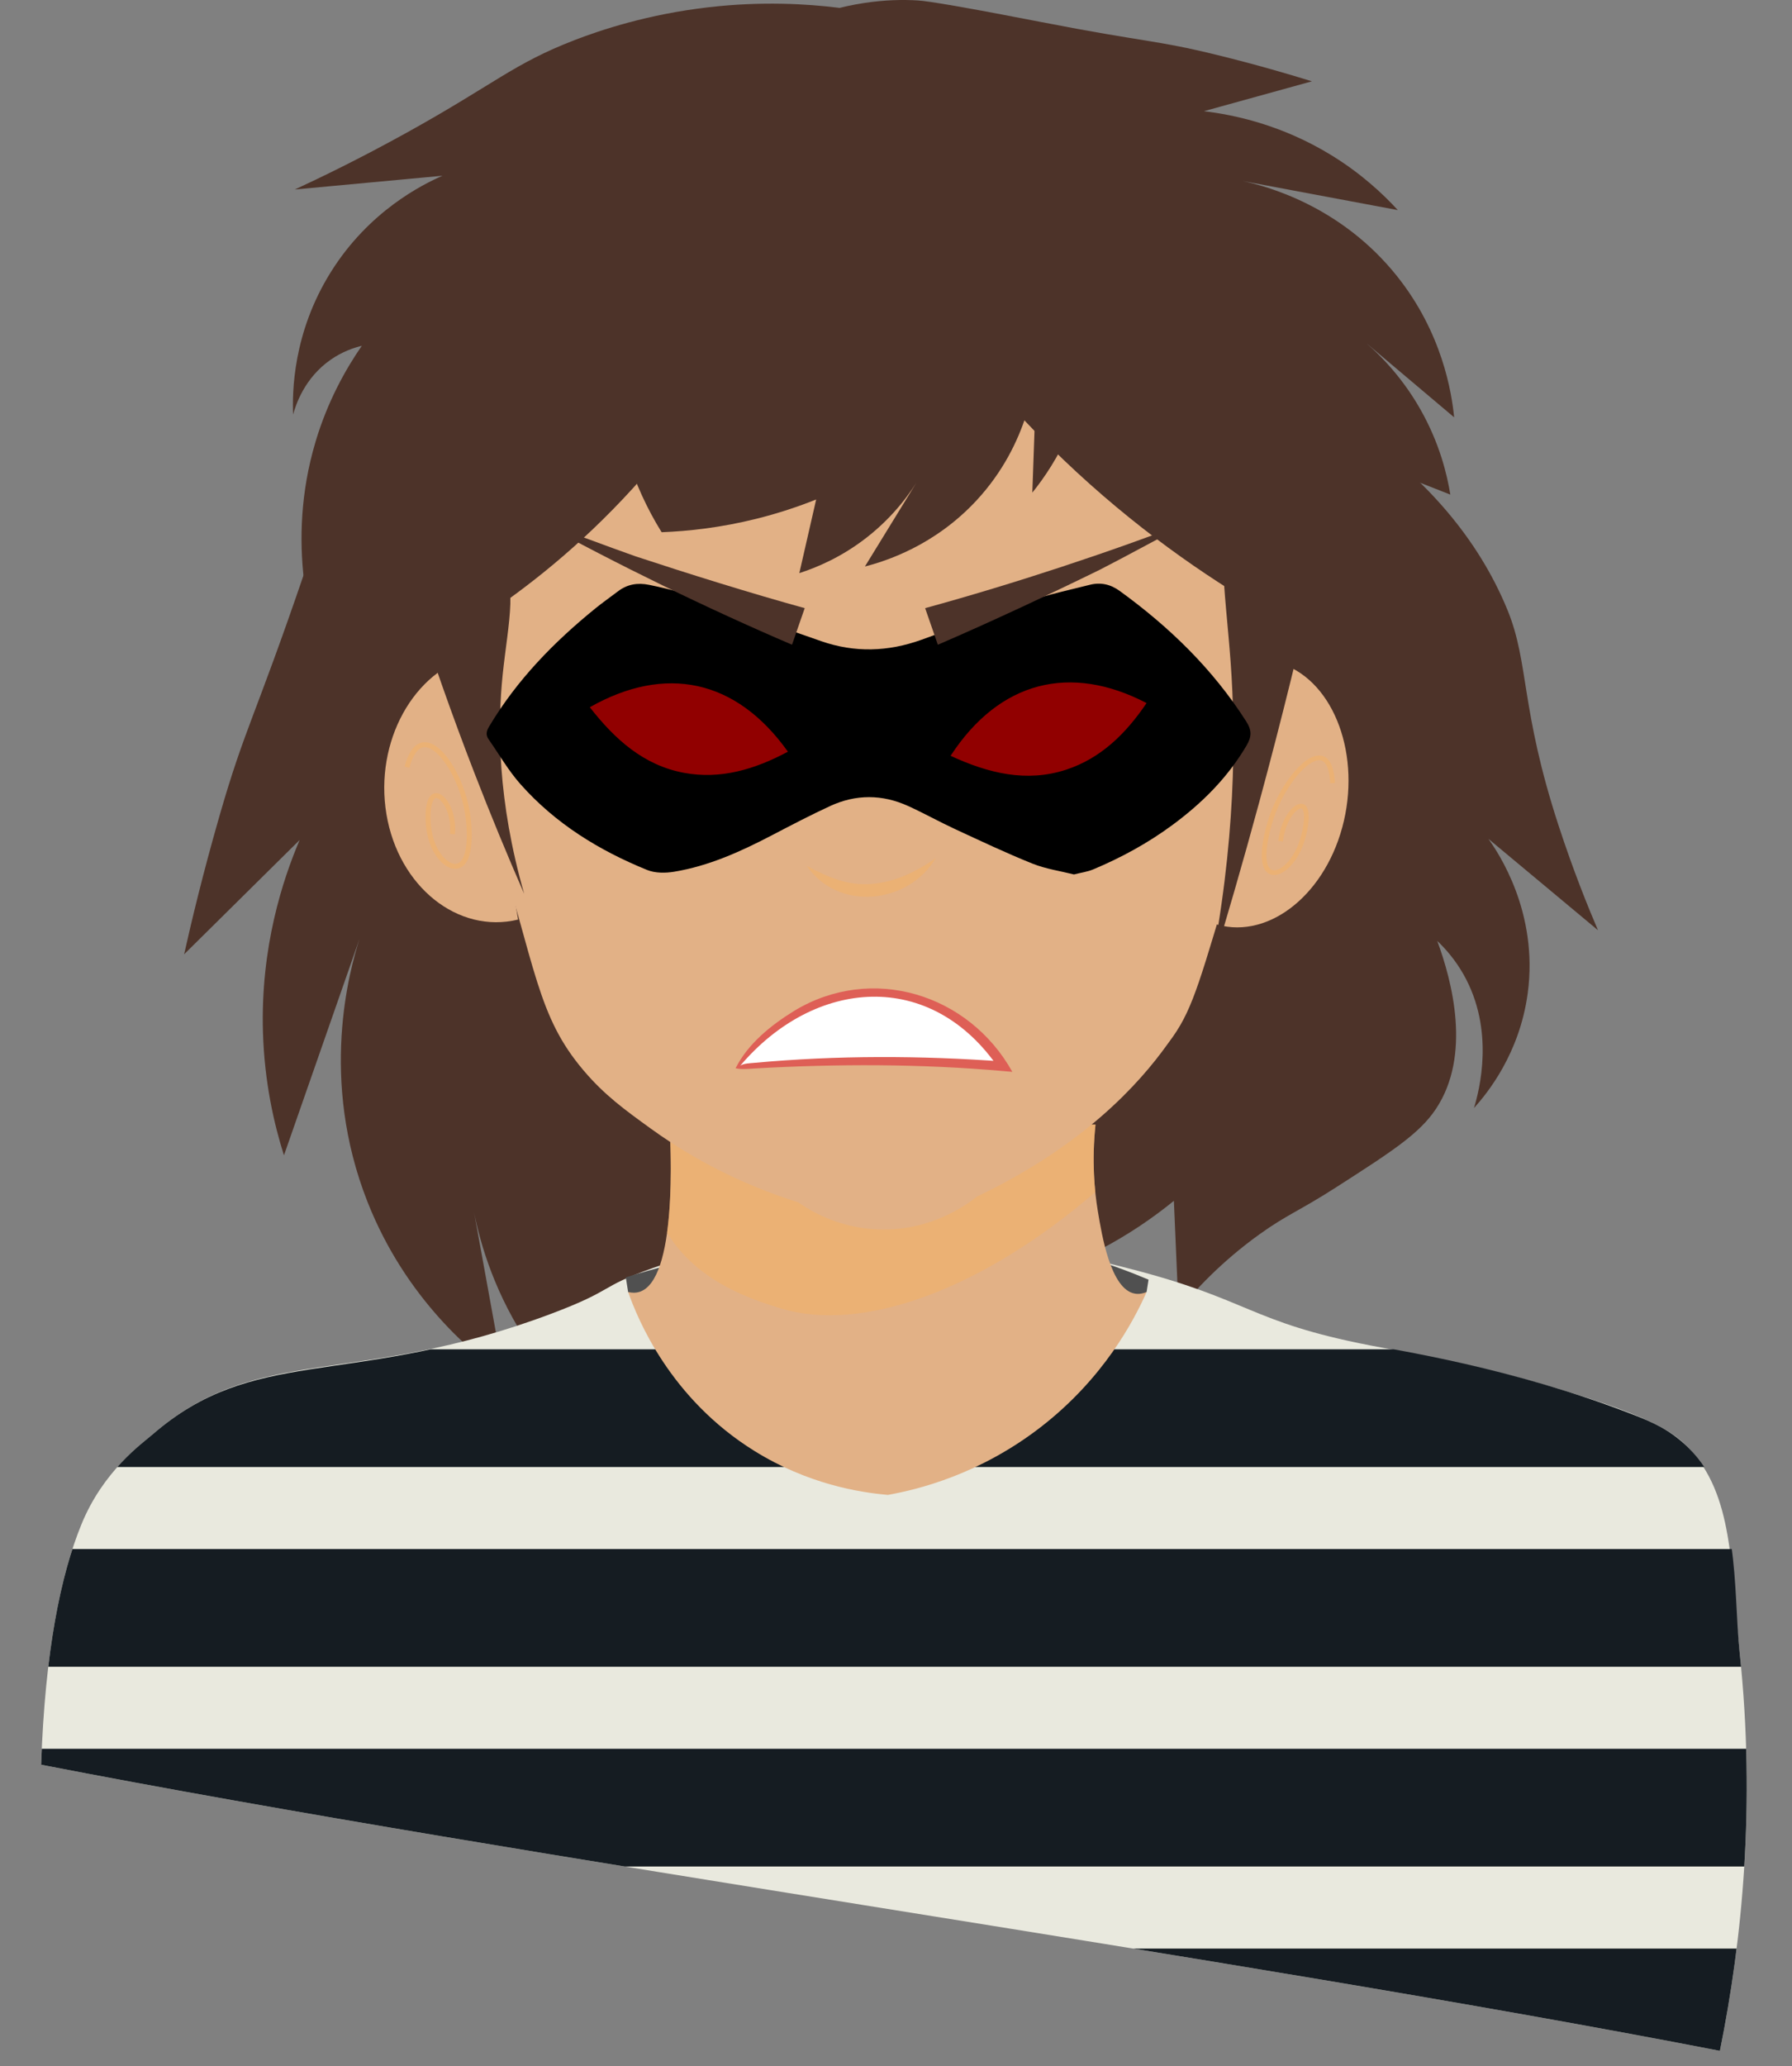 <?xml version="1.0" encoding="UTF-8"?>
<svg xmlns="http://www.w3.org/2000/svg" width="185.172" height="213.418" xmlns:xlink="http://www.w3.org/1999/xlink" viewBox="0 0 185.172 213.418">
  <rect x="0" y="0" width="185.172" height="213.418" fill="#808080" stroke="none"/>
  <defs>
    <style>
      .cls-1 {
        stroke-width: .513px;
      }

      .cls-1, .cls-2, .cls-3, .cls-4 {
        fill: none;
      }

      .cls-1, .cls-3, .cls-5, .cls-4, .cls-6 {
        mix-blend-mode: multiply;
      }

      .cls-1, .cls-3, .cls-4 {
        stroke-miterlimit: 10;
      }

      .cls-1, .cls-5, .cls-4, .cls-6 {
        opacity: .6;
      }

      .cls-1, .cls-4 {
        stroke: #f1b068;
      }

      .cls-7 {
        clip-path: url(#clippath);
      }

      .cls-2, .cls-8, .cls-9, .cls-10, .cls-11, .cls-12, .cls-5, .cls-13, .cls-14, .cls-15, .cls-16 {
        stroke-width: 0px;
      }

      .cls-8 {
        fill: #e2b186;
      }

      .cls-3 {
        stroke: #151c22;
        stroke-width: 12.155px;
      }

      .cls-9 {
        fill: #000;
      }

      .cls-10 {
        fill: #505050;
      }

      .cls-11 {
        fill: #910000;
      }

      .cls-12 {
        fill: #e9e9de;
      }

      .cls-5, .cls-16 {
        fill: #f1b068;
      }

      .cls-13 {
        fill: #de5f56;
      }

      .cls-17 {
        isolation: isolate;
      }

      .cls-14 {
        fill: #4d3329;
      }

      .cls-4 {
        stroke-width: .485px;
      }

      .cls-15 {
        fill: #fff;
      }
    </style>
    <clipPath id="clippath">
      <path class="cls-2" d="M67.393,130.992c20.461-6.839,38.924-2.525,49.155,0,13.667,3.373,11.585,5.455,23.403,7.642,4.685.867,16.252,2.619,28.73,7.452,1.994.772,3.891,1.577,5.774,3.434,5.476,5.401,4.591,14.419,5.307,21.168,1.672,15.764.259,29.795-2.042,41.139-50.76-9.851-122.71-19.701-173.469-29.552.404-11.718,2.01-19.557,4.158-24.817,2.267-5.553,6.248-8.337,7.406-9.34,10.342-8.953,19.811-4.973,38.921-11.613,7.784-2.704,5.794-3.219,12.657-5.513Z"/>
    </clipPath>
  </defs>
  <g class="cls-17">
    <g id="Layer_2" data-name="Layer 2">
      <g id="Layer_1-2" data-name="Layer 1">
        <g>
          <path class="cls-14" d="M125.89,36.304c7.994,3.835,23.584,11.315,29.887,26.713,2.248,5.492,1.315,10.145,5.281,22.273,1.518,4.643,3.026,8.366,4.066,10.791-3.775-3.147-7.551-6.294-11.326-9.441,1.01,1.408,5.197,7.577,4.064,15.959-.841,6.222-4.16,10.309-5.552,11.848.545-1.796,2.197-8.043-1.091-13.819-.815-1.432-1.779-2.564-2.705-3.446,1.548,4.206,3.542,11.814-.131,17.349-1.71,2.577-4.586,4.423-10.339,8.116-3.843,2.467-5.017,2.775-7.887,4.833-3.962,2.842-6.692,5.817-8.37,7.871-.162-3.773-.325-7.547-.487-11.32-2.069,1.684-4.683,3.515-7.877,5.164-6.037,3.118-11.664,4.309-15.628,4.792,4.837-8.434,15.769-30.15,13.684-59.177-1.556-21.658-9.66-37.66-14.622-45.901,13.332.77,23.263,4.626,29.034,7.395Z"/>
          <path class="cls-14" d="M37.907,41.347c-2.658,6.136-3.574,9.376-6.401,17.659-5.213,15.273-6.181,16.072-8.838,25.307-1.701,5.913-2.884,10.866-3.642,14.255,3.979-3.935,7.957-7.871,11.936-11.806-1.737,4.08-4.056,11.068-3.789,19.889.156,5.137,1.145,9.454,2.169,12.681,2.604-7.457,5.207-14.914,7.811-22.371-1.052,3.296-4.177,14.5.82,27.172,3.99,10.118,11.032,15.783,14.082,17.965-1.109-6.102-2.218-12.203-3.328-18.305.501,3.115,1.696,8.078,4.848,13.392,2.942,4.959,6.416,8.247,8.801,10.178.644-4.376,1.289-8.751,1.933-13.127,2.207,2.211,5.032,4.659,8.552,6.966,6.656,4.361,13.067,6.426,17.627,7.466,1.911-10.59,5.616-39.196-8.802-70.582-11.84-25.773-29.981-40.532-38.919-46.897-1.229,2.338-2.983,5.826-4.86,10.16Z"/>
          <path class="cls-12" d="M67.393,130.992c20.152-7.154,38.678-2.675,49.155,0,12.759,3.258,12.445,5.522,25.046,7.975,4.134.805,11.011,1.893,20.492,4.803,8.897,2.731,10.945,4.259,12.369,5.751,4.685,4.906,4.35,12.145,5.307,21.168,1.672,15.764.259,29.795-2.042,41.139-50.76-9.851-122.71-19.701-173.469-29.552.404-11.718,2.01-19.557,4.158-24.817,2.246-5.502,6.186-8.281,7.406-9.34,10.859-9.422,20.797-4.762,41.15-12.428,6.628-2.496,4.833-2.711,10.428-4.698Z"/>
          <g class="cls-7">
            <path class="cls-3" d="M0,166.078h185.172"/>
            <path class="cls-3" d="M0,145.446h185.172"/>
            <path class="cls-3" d="M0,207.34h185.172"/>
            <path class="cls-3" d="M0,186.709h185.172"/>
          </g>
          <path class="cls-10" d="M64.667,131.933c3.127-.966,5.903-1.648,8.191-2.137,8.06-1.723,22.796-4.785,39.063-.034,2.852.833,5.164,1.734,6.76,2.41-.067.425-.133.85-.2,1.276-2.406,2.093-12.007,9.948-26.567,10.027-14.838.08-24.645-7.972-27.009-10.027-.08-.505-.159-1.01-.239-1.515Z"/>
          <path class="cls-8" d="M53.535,94.98c-6.206,1.512-12.347-3.396-13.602-10.873-1.255-7.477,2.819-14.875,9.025-16.387,1.526,9.087,3.051,18.173,4.577,27.26Z"/>
          <path class="cls-8" d="M125.299,95.345c5.359,1.909,11.408-2.556,13.401-9.891,1.992-7.335-.778-14.941-6.137-16.85-2.421,8.914-4.842,17.827-7.263,26.741Z"/>
          <path class="cls-4" d="M137.7,80.889c-.041-.792-.2-2.026-.847-2.457-1.393-.927-4.259,2.387-5.487,6.058-.476,1.424-1.128,4.164-.449,5.226.671,1.049,2.373.04,3.306-2.034.688-1.529,1.064-3.871.48-4.338-.358-.286-1.054.149-1.608,1.104-.643,1.109-.749,2.323-.758,2.443"/>
          <path class="cls-1" d="M42.055,79.242c.205-.769.63-1.951,1.431-2.252,1.722-.646,4.211,3.152,4.821,6.99.236,1.488.4,4.303-.563,5.217-.952.902-2.623-.411-3.232-2.625-.448-1.632-.389-4.003.349-4.351.452-.213,1.131.346,1.548,1.39.484,1.211.355,2.423.341,2.543"/>
          <path class="cls-8" d="M69.193,116.315c.118,2.071.835,16.058-3.189,17.141-.317.085-.68.095-1.098-.008.976,2.753,4.301,10.994,13.072,16.431,5.482,3.399,10.781,4.27,13.774,4.525,3.182-.569,9.486-2.133,15.77-6.987,6.517-5.034,9.643-11.003,10.96-13.97-.296.125-.73.253-1.214.168-2.489-.437-3.407-5.99-3.827-8.531-.344-2.079-.64-5.141-.239-8.929-14.67.053-29.339.106-44.009.159Z"/>
          <path class="cls-5" d="M80.669,135.136c8.421,2.588,20.807-1.933,32.512-12.011-.193-1.882-.269-4.233.02-6.97-14.67.053-29.339.106-44.009.159.07,1.221.346,6.577-.261,10.994,3.107,5.167,8.967,6.976,11.738,7.828Z"/>
          <path class="cls-8" d="M133.759,48.46c-3.409-19.687-19.143-45.475-43.677-45.763-24.494-.287-41.283,25.038-44.438,43.371-.873,5.071-1.578,16.273,1.6,28.484,1.046,4.017,1.089,2.66,3.683,11.042,4.502,14.546,4.585,19.326,9.385,24.981,2.155,2.539,4.23,4.039,6.95,6.006,1.234.892,2.996,2.082,5.202,3.31,2.43,1.353,5.788,2.969,10.017,4.291,1.177.827,4.145,2.672,8.339,2.808,5.385.175,9.111-2.586,10.126-3.393,11.089-5.305,16.791-11.689,19.683-15.733.294-.411.796-1.044,1.346-1.997,1.832-3.172,2.8-7.357,7.075-21.39,1.22-4.004,2.23-7.237,2.85-9.212,1.837-6.06,3.791-15.655,1.86-26.806Z"/>
          <g class="cls-6">
            <path class="cls-16" d="M96.694,88.633c-2.832,4.773-10.077,5.547-13.326.8,1.124.61,2.221,1.136,3.349,1.478,3.53,1.14,7.048-.205,9.977-2.278h0Z"/>
          </g>
          <g>
            <path class="cls-15" d="M76.253,110.206c4.422-.379,9.228-.611,14.367-.604,4.637.006,8.996.207,13.042.532-.723-1.13-4.006-5.99-10.187-7.301-6.313-1.339-13.116,1.562-17.222,7.373Z"/>
            <path class="cls-13" d="M76.498,110.067c.382-.246,1.018-.245,1.442-.288,8.546-.787,17.208-.765,25.761-.134l-.453.754c-7.032-10.374-19.056-9.382-26.75-.332h0ZM76.01,110.335c1.29-2.548,3.652-4.439,6.045-5.918,8.014-4.862,18.046-1.782,22.554,6.292 0-0-.986-.085-.986-.085-8.501-.75-17.117-.749-25.638-.266-.576.039-1.43.118-1.974-.023h0Z"/>
          </g>
          <path class="cls-14" d="M114.894,18.844c.49.896,1.329,2.451,2,4.666,1.069,3.529,1.003,6.4.903,9.61-.069,2.203-.313,5.148-1.044,8.586-1.341-3.005-2.681-6.009-4.022-9.013.082,2.606-.138,6.928-2.165,11.704-1.181,2.781-2.643,4.935-3.893,6.485.164-4.641.328-9.281.491-13.922-.126,2.03-.803,8.835-6.243,14.712-4.343,4.692-9.41,6.295-11.546,6.839,1.909-3.106,3.818-6.212,5.726-9.319-.939,1.6-2.652,4.064-5.512,6.303-2.669,2.09-5.274,3.15-6.992,3.699.58-2.535,1.16-5.069,1.74-7.604-1.798.718-3.861,1.416-6.171,1.992-3.691.92-7.03,1.284-9.799,1.389-6.133-9.901-6.615-21.867-1.085-30.883,4.733-7.716,12.251-10.632,14.922-11.525-3.68,1.254-7.36,2.507-11.04,3.761,4.026-3.413,12.473-9.489,24.153-10.26,2.803-.185,5.38-.037,7.673.28,3.014,2.076,8.549,6.365,11.902,12.5Z"/>
          <path class="cls-14" d="M94.848.046c1.132.068,5.02.728,12.762,2.234,10.927,2.126,11.737,1.821,18.174,3.403,4.121,1.013,7.491,2.006,9.778,2.716-3.72,1.029-7.441,2.058-11.161,3.086,3.037.362,8.014,1.374,13.199,4.563,3.02,1.857,5.262,3.931,6.841,5.652-5.355-1.003-10.71-2.006-16.065-3.009,2.333.502,10.108,2.48,15.973,9.821,4.682,5.861,5.654,12.019,5.911,14.593-3.269-2.759-6.538-5.517-9.807-8.276,1.691,1.37,4.25,3.788,6.346,7.499,1.957,3.463,2.73,6.67,3.067,8.76-2.839-1.117-5.678-2.234-8.517-3.351.565,2.079,1.059,4.61,1.23,7.508.323,5.479-.643,10.024-1.586,13.108-9.04-4.037-25.023-12.626-39.2-29.502-11.56-13.76-17.286-27.514-20.17-36.336C87.324.13,91.83-.135,94.848.046Z"/>
          <path class="cls-14" d="M32.598,45.656c-3.127,10.485-.39,19.59.976,23.311l10.291-1.597c6.511-3.561,19.321-11.701,29.498-27.205,10.636-16.203,12.801-31.928,13.35-39.356-3.411-.423-8.04-.684-13.454-.064-6.355.727-11.235,2.376-13.869,3.39-6.35,2.447-8.266,4.533-17.389,9.582-4.91,2.717-8.998,4.682-11.534,5.855,5.087-.473,10.173-.946,15.26-1.42-2.062.899-7.582,3.626-11.534,9.937-3.956,6.317-3.996,12.48-3.904,14.727.263-.971,1.163-3.782,3.904-5.678,1.179-.816,2.34-1.214,3.194-1.42-1.669,2.412-3.537,5.73-4.791,9.937Z"/>
          <path class="cls-14" d="M42.81,62.245c1.816,5.684,3.874,11.554,6.21,17.587,1.66,4.288,3.381,8.452,5.146,12.491-2.766-9.65-2.77-17.342-2.218-22.682.535-5.183,1.828-10.42-.798-11.248-2.066-.651-5.625,1.718-8.34,3.853Z"/>
          <path class="cls-14" d="M136.303,57.845c-1.816,8.115-3.874,16.495-6.21,25.108-1.66,6.122-3.381,12.067-5.146,17.833,2.766-13.777,2.77-24.758,2.218-32.383-.535-7.399-1.828-14.876.798-16.058,2.066-.93,5.625,2.453,8.34,5.501Z"/>
          <rect class="cls-11" x="58.175" y="67.715" width="24.202" height="13.404"/>
          <rect class="cls-11" x="96.252" y="67.715" width="24.202" height="13.404"/>
          <g id="_9VrKlJ" data-name="9VrKlJ">
            <path class="cls-9" d="M110.976,90.32c-1.397-.353-2.911-.566-4.301-1.124-2.71-1.087-5.36-2.345-8.017-3.575-1.627-.754-3.201-1.638-4.833-2.377-2.666-1.208-5.379-1.219-8.037.006-2.041.941-4.039,1.987-6.036,3.029-3.223,1.682-6.516,3.17-10.094,3.759-.908.149-1.961.155-2.797-.185-4.936-2.007-9.46-4.767-13.1-8.88-1.235-1.396-2.191-3.066-3.272-4.613-.306-.439-.238-.831.037-1.293,2.892-4.857,6.731-8.765,11.008-12.236.754-.612,1.551-1.164,2.322-1.753.976-.745,2.044-.909,3.214-.671,4.472.909,8.756,2.467,13.02,4.109,1.576.607,3.173,1.153,4.766,1.708,3.458,1.206,6.907,1.096,10.336-.135,3.747-1.346,7.47-2.767,11.24-4.037,2.024-.681,4.12-1.128,6.19-1.651,1.103-.278,2.127-.056,3.075.631,5.103,3.7,9.605,8.034,13.084,13.49.578.907.565,1.573.033,2.475-1.98,3.365-4.648,5.997-7.696,8.239-2.539,1.867-5.275,3.357-8.148,4.56-.595.249-1.253.334-1.993.523ZM98.227,78.067c3.902,1.803,7.837,2.769,11.922,1.438,3.584-1.168,6.188-3.717,8.329-6.887-7.864-4.094-15.199-2.3-20.252,5.449ZM60.946,73.049c2.608,3.341,5.584,6.003,9.727,6.774,3.799.707,7.327-.359,10.744-2.182-5.359-7.522-12.683-9.005-20.471-4.592Z"/>
          </g>
          <path class="cls-14" d="M81.842,66.592c-8.774-3.752-18.115-8.311-26.476-12.907,2.452.893,7.949,2.954,10.325,3.783,5.373,1.774,11.97,3.833,17.463,5.346-0.0 0-1.312,3.779-1.312,3.779h0Z"/>
          <path class="cls-14" d="M95.596,62.814c9.136-2.505,18.942-5.736,27.788-9.129-2.323,1.217-7.487,4.02-9.742,5.165-5.123,2.511-11.45,5.475-16.733,7.742 0.0 0-1.312-3.779-1.312-3.779h0Z"/>
        </g>
      </g>
    </g>
  </g>
</svg>